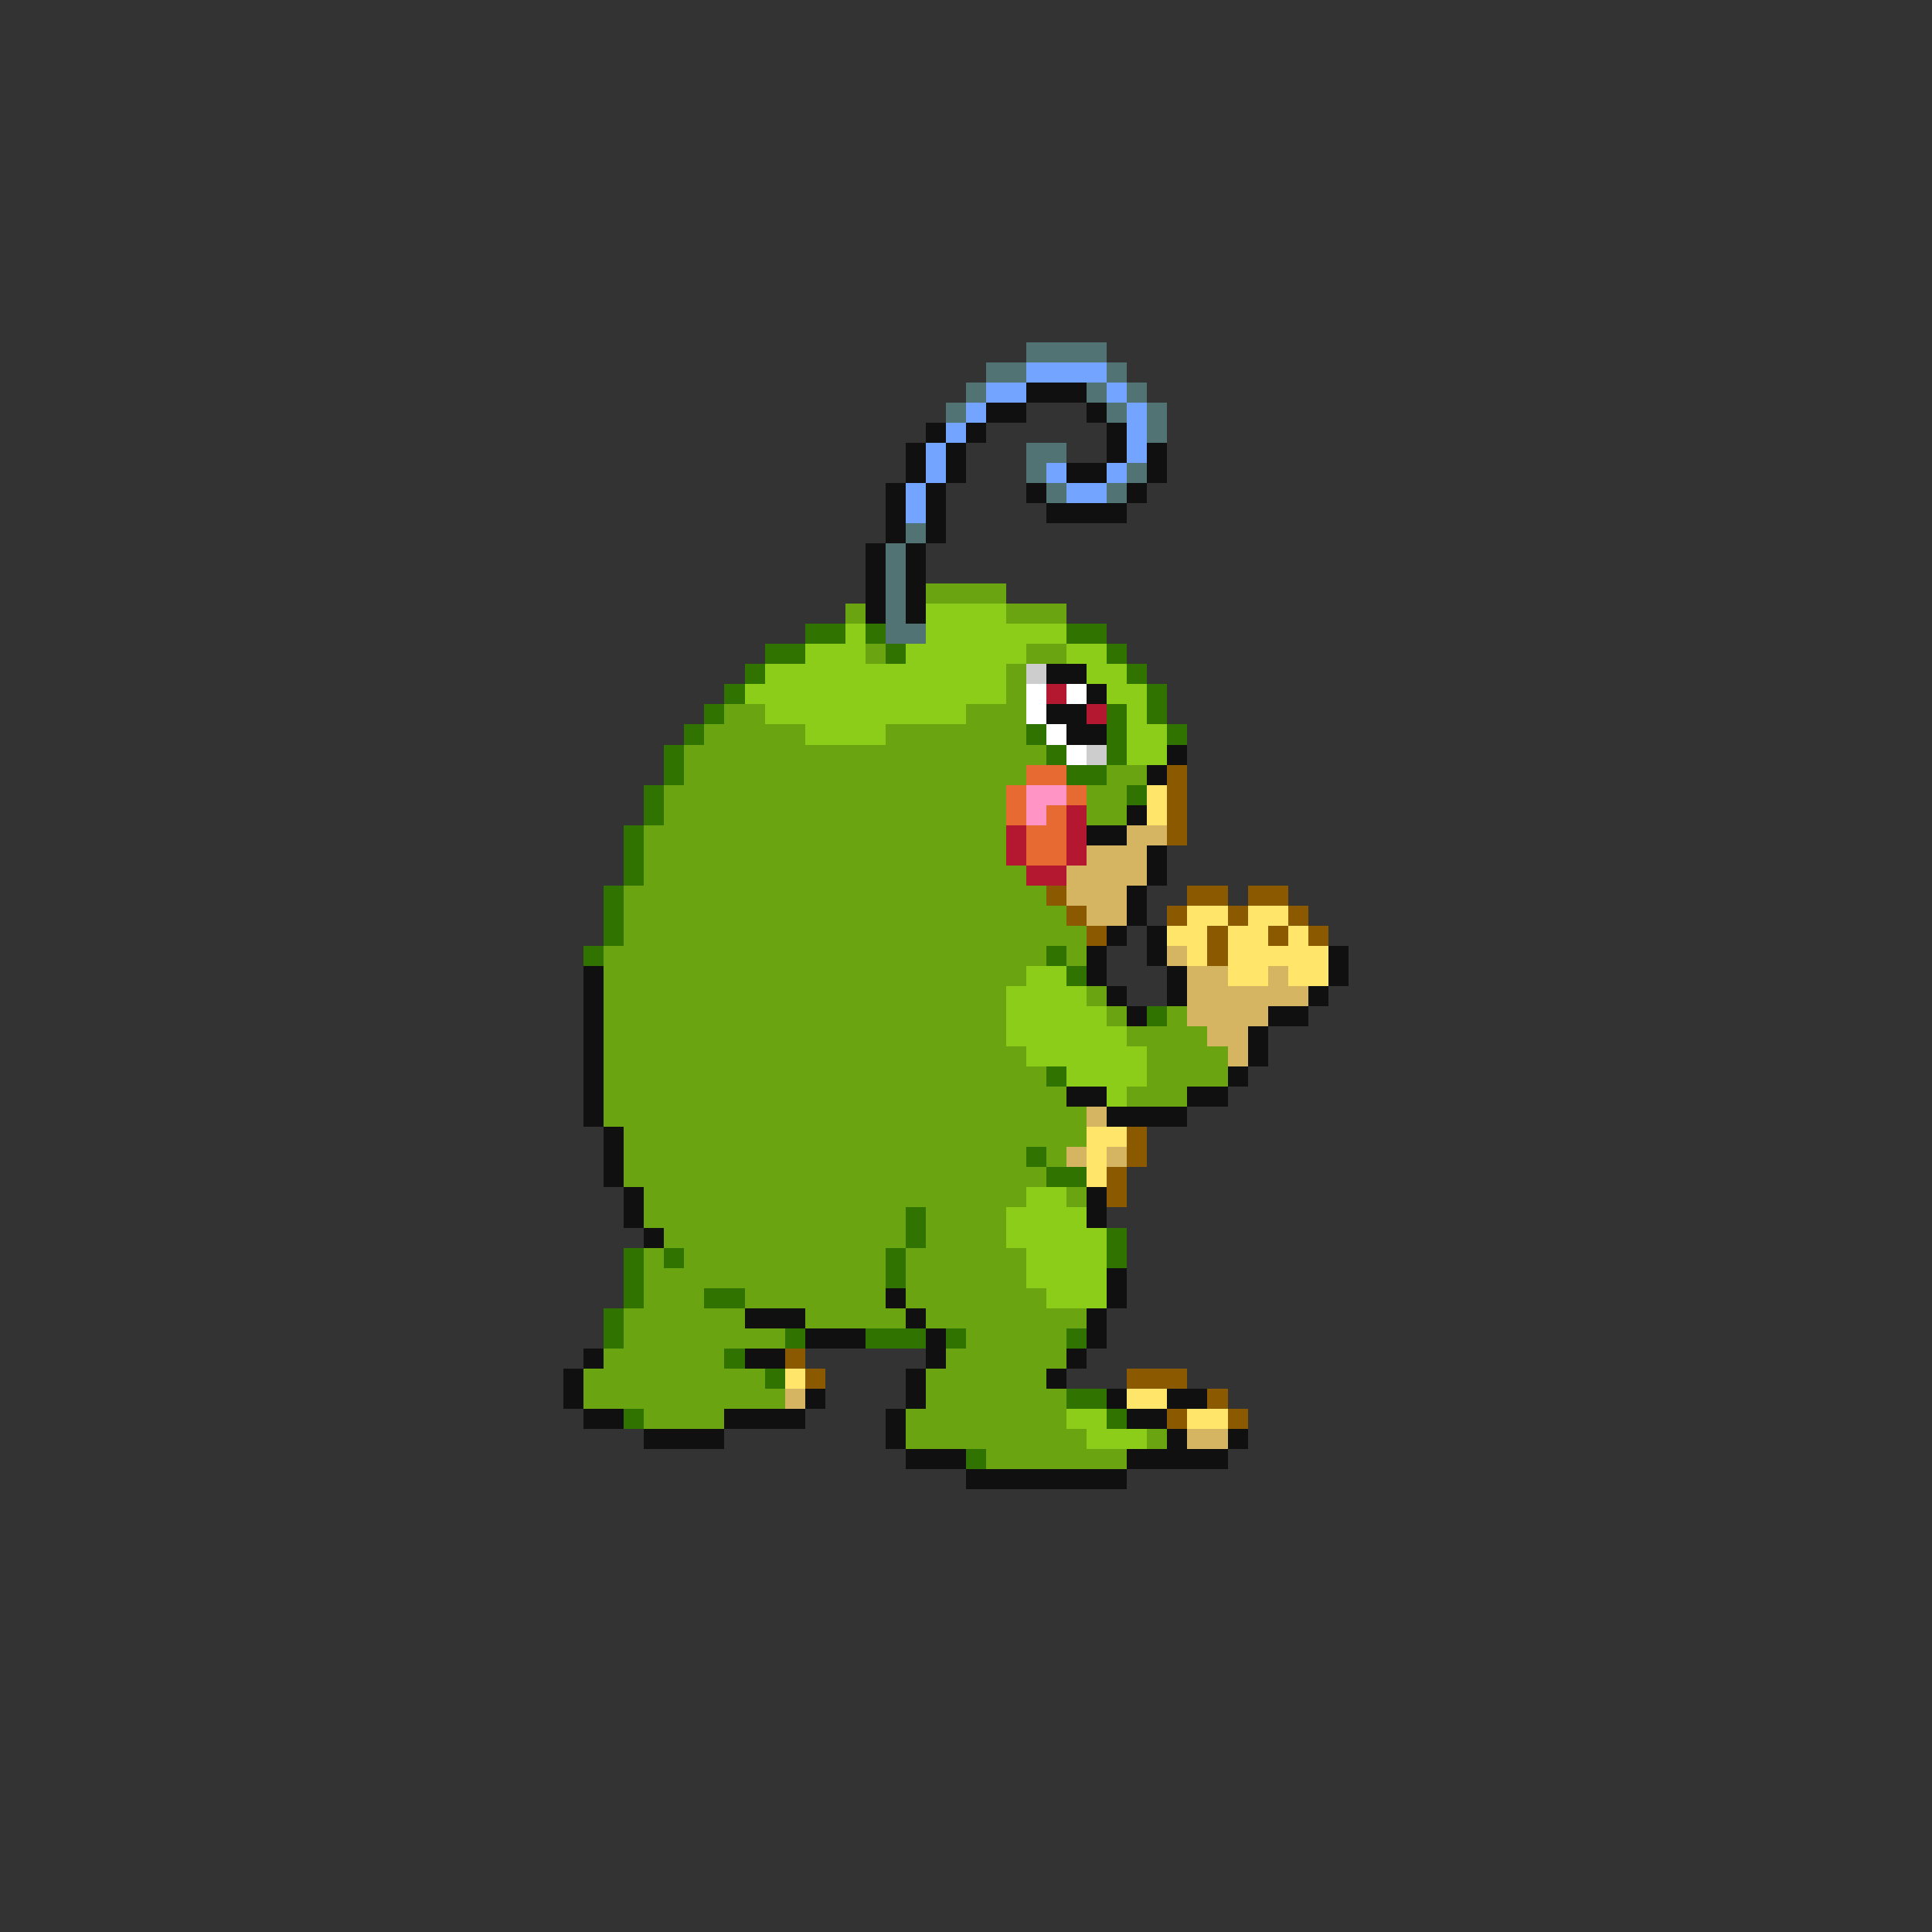 <svg xmlns="http://www.w3.org/2000/svg" viewBox="0 -0.5 96 96" shape-rendering="crispEdges">
<rect x="0" y="-0.5" width="96" height="96" fill="#333333" stroke="none"/>
<path stroke="#527373" d="M51 17h4M49 18h2M55 18h1M48 19h1M54 19h1M56 19h1M47 20h1M55 20h1M57 20h1M57 21h1M51 22h2M51 23h1M56 23h1M52 24h1M55 24h1M45 26h1M44 27h1M44 28h1M44 29h1M44 30h1M44 31h2" />
<path stroke="#73a4ff" d="M51 18h4M49 19h2M55 19h1M48 20h1M56 20h1M47 21h1M56 21h1M46 22h1M56 22h1M46 23h1M52 23h1M55 23h1M45 24h1M53 24h2M45 25h1" />
<path stroke="#101010" d="M51 19h3M49 20h2M54 20h1M46 21h1M48 21h1M55 21h1M45 22h1M47 22h1M55 22h1M57 22h1M45 23h1M47 23h1M53 23h2M57 23h1M44 24h1M46 24h1M51 24h1M56 24h1M44 25h1M46 25h1M52 25h4M44 26h1M46 26h1M43 27h1M45 27h1M43 28h1M45 28h1M43 29h1M45 29h1M43 30h1M45 30h1M52 33h2M54 34h1M52 35h2M53 36h2M58 37h1M57 38h1M56 40h1M54 41h2M57 42h1M57 43h1M56 44h1M56 45h1M55 46h1M57 46h1M54 47h1M57 47h1M66 47h1M29 48h1M54 48h1M58 48h1M66 48h1M29 49h1M55 49h1M58 49h1M65 49h1M29 50h1M56 50h1M63 50h2M29 51h1M62 51h1M29 52h1M62 52h1M29 53h1M61 53h1M29 54h1M53 54h2M59 54h2M29 55h1M55 55h4M30 56h1M30 57h1M30 58h1M31 59h1M54 59h1M31 60h1M54 60h1M32 61h1M55 63h1M44 64h1M55 64h1M37 65h3M45 65h1M54 65h1M40 66h3M46 66h1M54 66h1M29 67h1M37 67h2M46 67h1M53 67h1M28 68h1M45 68h1M52 68h1M28 69h1M40 69h1M45 69h1M55 69h1M58 69h2M29 70h2M36 70h4M44 70h1M56 70h2M32 71h4M44 71h1M58 71h1M61 71h1M45 72h3M56 72h5M48 73h8" />
<path stroke="#6aa410" d="M46 29h4M42 30h1M50 30h3M43 32h1M51 32h2M50 33h1M50 34h1M36 35h2M48 35h3M35 36h5M44 36h7M34 37h18M34 38h17M55 38h2M33 39h17M54 39h2M33 40h17M54 40h2M32 41h18M32 42h18M32 43h19M31 44h21M31 45h22M31 46h23M30 47h22M53 47h1M30 48h21M30 49h20M54 49h1M30 50h20M55 50h1M58 50h1M30 51h20M56 51h4M30 52h21M57 52h4M30 53h22M57 53h4M30 54h23M56 54h3M30 55h24M31 56h23M31 57h20M52 57h1M31 58h21M32 59h19M53 59h1M32 60h13M46 60h4M33 61h12M46 61h4M32 62h1M34 62h10M45 62h6M32 63h12M45 63h6M32 64h3M37 64h7M45 64h7M31 65h6M40 65h5M46 65h8M31 66h8M48 66h5M30 67h6M47 67h6M29 68h9M46 68h6M29 69h10M46 69h7M32 70h4M45 70h8M45 71h9M57 71h1M49 72h7" />
<path stroke="#8bcd18" d="M46 30h4M42 31h1M46 31h7M40 32h3M45 32h6M53 32h2M38 33h12M54 33h2M37 34h13M55 34h2M38 35h10M56 35h1M40 36h4M56 36h2M56 37h2M51 48h2M50 49h4M50 50h5M50 51h6M51 52h6M53 53h4M55 54h1M51 59h2M50 60h4M50 61h5M51 62h4M51 63h4M52 64h3M53 70h2M54 71h3" />
<path stroke="#317300" d="M40 31h2M43 31h1M53 31h2M38 32h2M44 32h1M55 32h1M37 33h1M56 33h1M36 34h1M57 34h1M35 35h1M55 35h1M57 35h1M34 36h1M51 36h1M55 36h1M58 36h1M33 37h1M52 37h1M55 37h1M33 38h1M53 38h2M32 39h1M56 39h1M32 40h1M31 41h1M31 42h1M31 43h1M30 44h1M30 45h1M30 46h1M29 47h1M52 47h1M53 48h1M57 50h1M52 53h1M51 57h1M52 58h2M45 60h1M45 61h1M55 61h1M31 62h1M33 62h1M44 62h1M55 62h1M31 63h1M44 63h1M31 64h1M35 64h2M30 65h1M30 66h1M39 66h1M43 66h3M47 66h1M53 66h1M36 67h1M38 68h1M53 69h2M31 70h1M55 70h1M48 72h1" />
<path stroke="#cdcdcd" d="M51 33h1M54 37h1" />
<path stroke="#ffffff" d="M51 34h1M53 34h1M51 35h1M52 36h1M53 37h1" />
<path stroke="#b41831" d="M52 34h1M54 35h1M53 40h1M50 41h1M53 41h1M50 42h1M53 42h1M51 43h2" />
<path stroke="#e66a31" d="M51 38h2M50 39h1M53 39h1M50 40h1M52 40h1M51 41h2M51 42h2" />
<path stroke="#8b5a00" d="M58 38h1M58 39h1M58 40h1M58 41h1M52 44h1M59 44h2M62 44h2M53 45h1M58 45h1M61 45h1M64 45h1M54 46h1M60 46h1M63 46h1M65 46h1M60 47h1M56 56h1M56 57h1M55 58h1M55 59h1M39 67h1M40 68h1M56 68h3M60 69h1M58 70h1M61 70h1" />
<path stroke="#ff94c5" d="M51 39h2M51 40h1" />
<path stroke="#ffe66a" d="M57 39h1M57 40h1M59 45h2M62 45h2M58 46h2M61 46h2M64 46h1M59 47h1M61 47h5M61 48h2M64 48h2M54 56h2M54 57h1M54 58h1M39 68h1M56 69h2M59 70h2" />
<path stroke="#d5b462" d="M56 41h2M54 42h3M53 43h4M53 44h3M54 45h2M58 47h1M59 48h2M63 48h1M59 49h6M59 50h4M60 51h2M61 52h1M54 55h1M53 57h1M55 57h1M39 69h1M59 71h2" />
</svg>